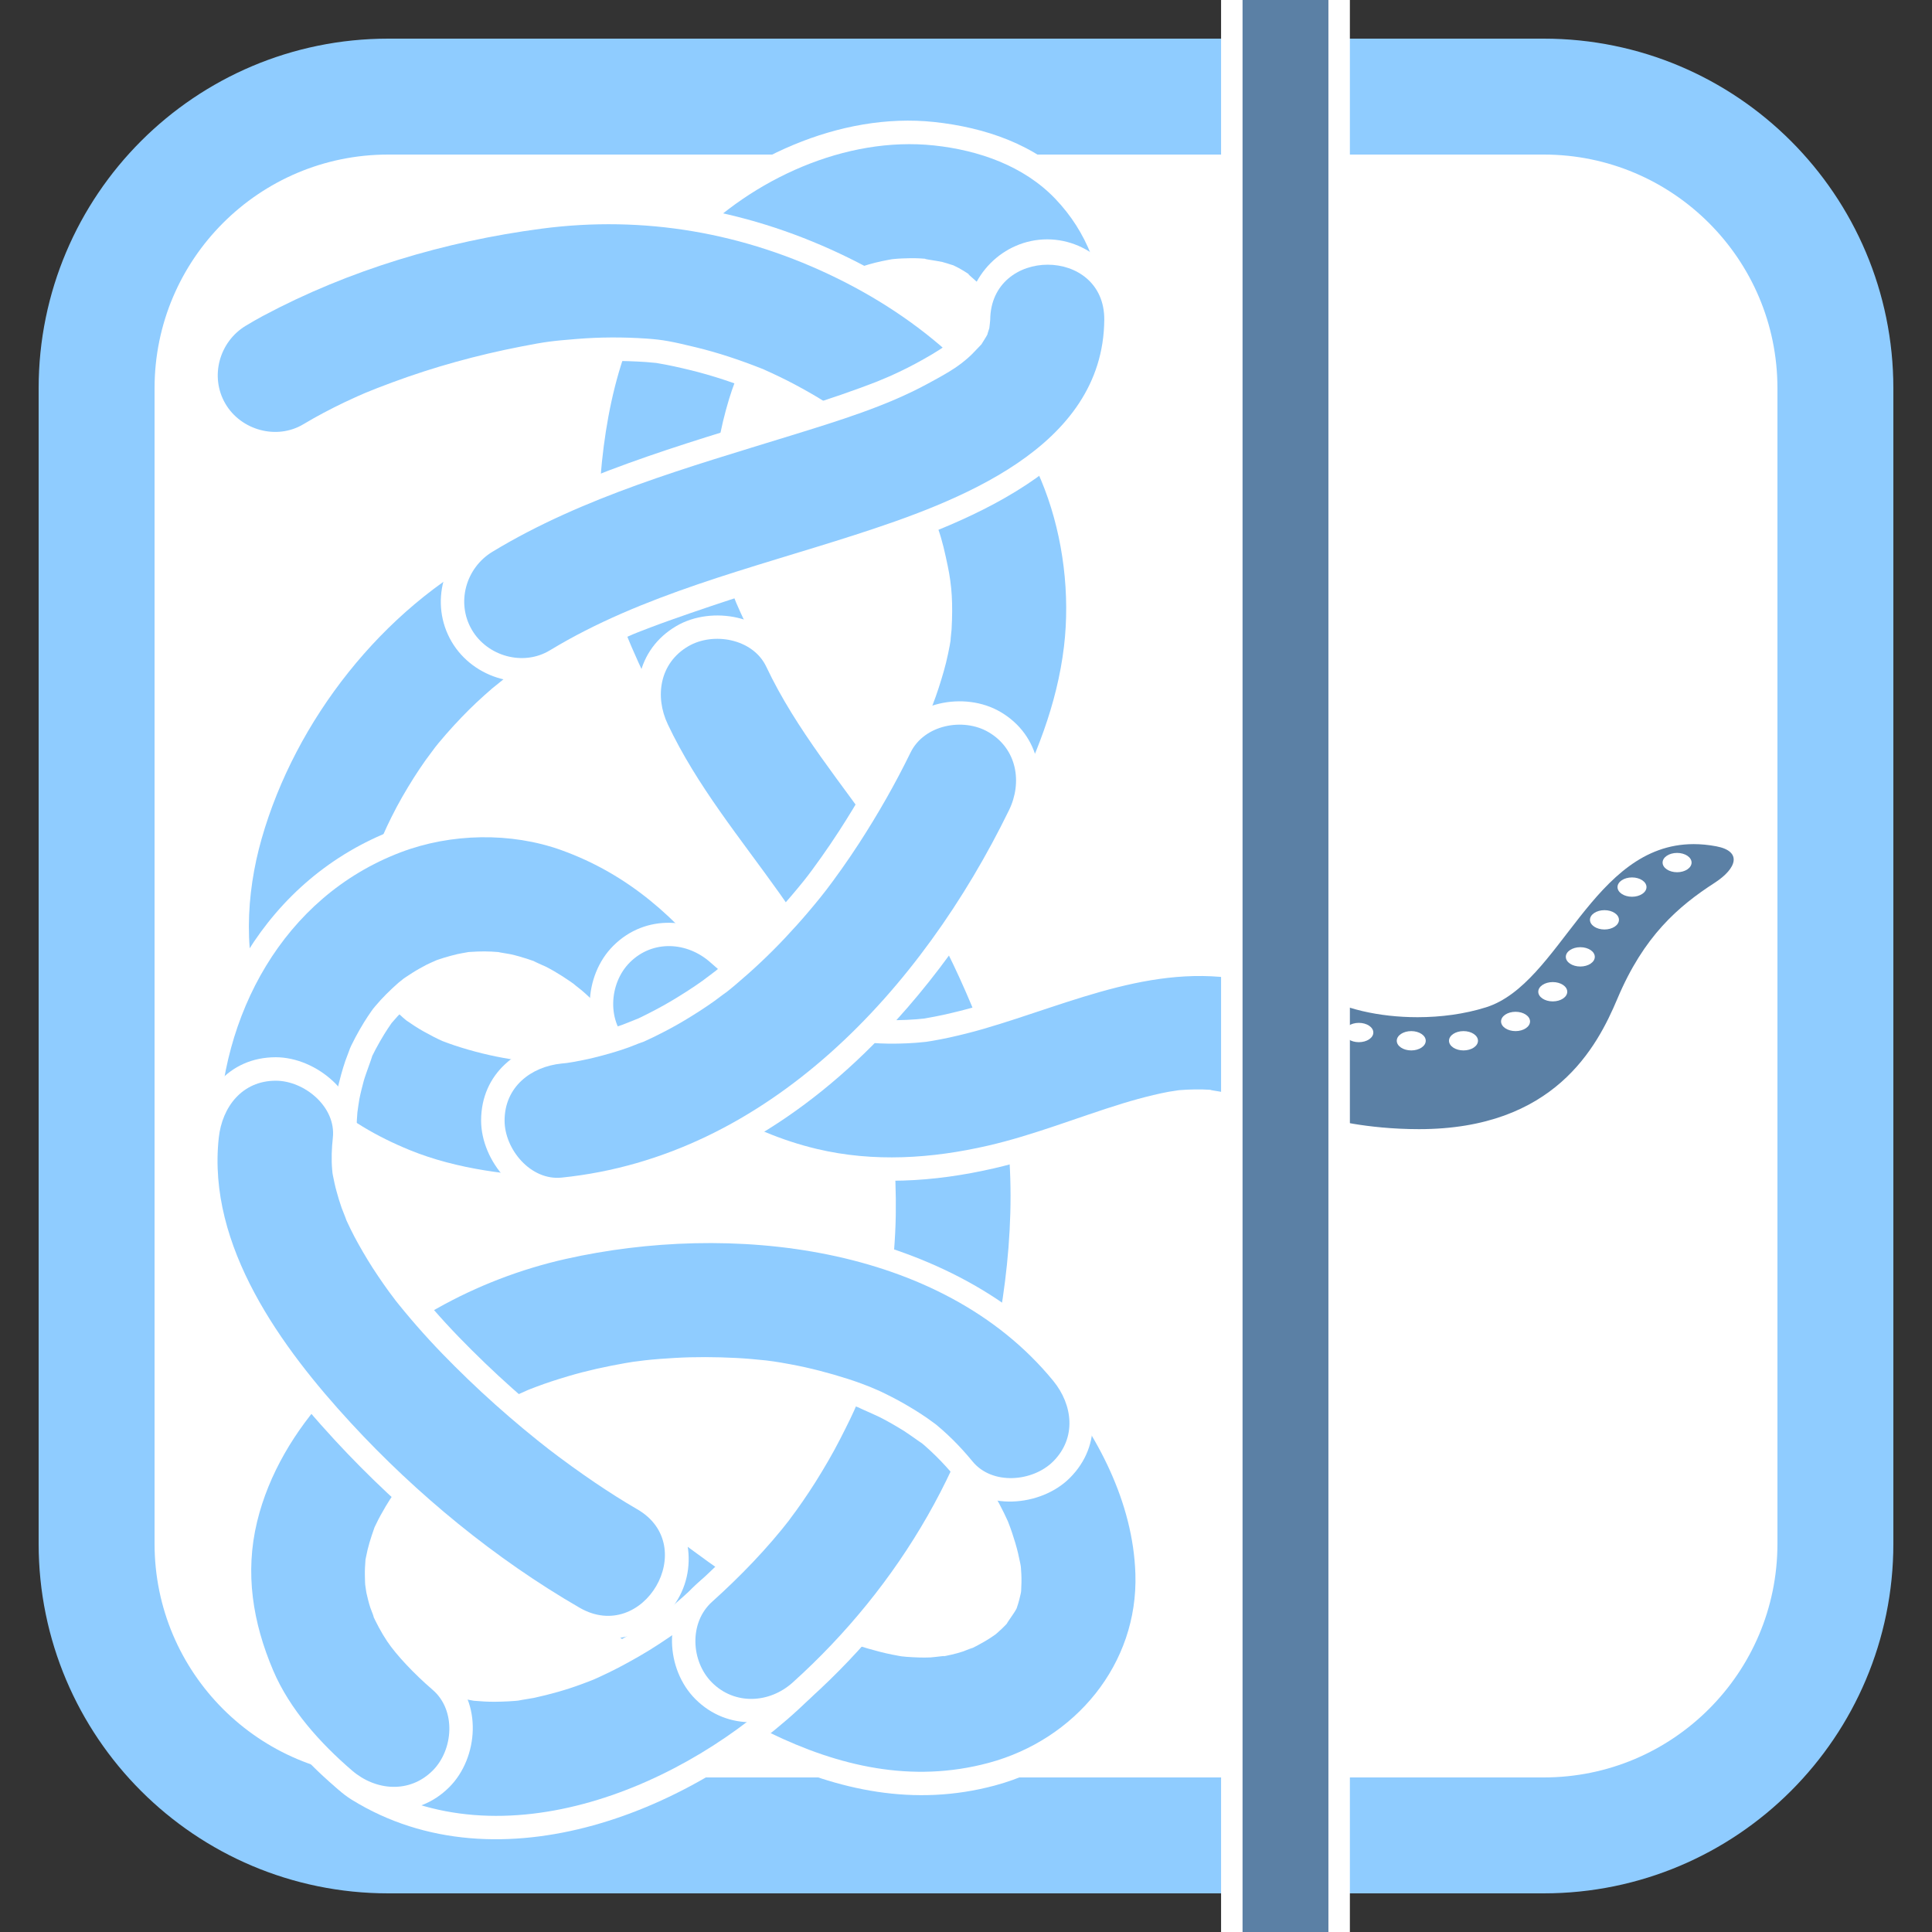 <?xml version="1.0" encoding="utf-8"?>
<!-- Generator: Adobe Illustrator 16.0.0, SVG Export Plug-In . SVG Version: 6.00 Build 0)  -->
<!DOCTYPE svg PUBLIC "-//W3C//DTD SVG 1.1//EN" "http://www.w3.org/Graphics/SVG/1.1/DTD/svg11.dtd">
<svg version="1.1" xmlns="http://www.w3.org/2000/svg" xmlns:xlink="http://www.w3.org/1999/xlink" x="0px" y="0px" width="500px"
	 height="500px" viewBox="0 0 500 500" enable-background="new 0 0 500 500" xml:space="preserve">
<rect x="0" y="0" width="500" height="500" fill="#333333" stroke="none"/>
<g id="BG">
	<path fill="#FFFFFF" stroke="#8FCCFF" stroke-width="30" stroke-miterlimit="10" d="M474.999,399.511
		c0,41.695-33.798,75.489-75.488,75.489H100.489C58.798,475,25,441.206,25,399.511V100.489C25,58.798,58.798,25,100.489,25h299.022
		c41.69,0,75.488,33.798,75.488,75.489V399.511z"/>
</g>
<g id="Long">
	<g>
		<g>
			<g>
				<path fill="#FFFFFF" d="M247.393,382.51c3.07,3.74-2.739-3.686-0.633-0.852c0.939,1.264,1.818,2.572,2.683,3.888
					c1.905,2.897,3.583,5.938,5.125,9.041c0.319,0.652,0.629,1.309,0.93,1.97c1.757,3.787-1.933-4.819-0.389-0.915
					c0.682,1.723,1.253,3.485,1.791,5.258c0.537,1.77,0.943,3.574,1.307,5.386c0.375,2.201,0.296,1.443-0.236-2.275
					c0.144,1.084,0.21,2.175,0.274,3.266c0.085,1.442,0.036,2.889-0.038,4.33c-0.2,2.214-0.072,1.438,0.384-2.329
					c-0.153,1.065-0.411,2.112-0.669,3.157c-0.186,0.696-0.396,1.386-0.63,2.067c-1.272,3.927,2.229-4.687,0.372-0.95
					c-0.778,1.565-4.777,6.516-0.609,1.476c-1.333,1.611-2.905,3.006-4.505,4.342c4.727-3.948-1.336,0.513-2.734,1.275
					c-0.775,0.408-1.561,0.792-2.358,1.153c5.376-2.529,1.502-0.703,0.183-0.265c-1.991,0.662-4.052,1.092-6.114,1.463
					c6.63-1.195,0.94-0.206-0.678-0.131c-2.095,0.098-4.195-0.01-6.285-0.158c-2.269-0.231-1.686-0.128,1.75,0.312
					c-1.272-0.172-2.534-0.42-3.793-0.665c-2.13-0.416-4.228-0.984-6.313-1.58c-2.12-0.605-4.201-1.341-6.27-2.099
					c-0.833-0.312-1.663-0.635-2.488-0.968c5.573,2.208,1.172,0.481,0.045-0.027c-4.093-1.85-8.057-3.979-11.958-6.203
					c-13.301-7.581-25.265-17.083-37.563-26.13c-9.168-6.744-23.219-1.549-28.504,7.475c-6.196,10.576-1.654,21.789,7.474,28.504
					c31.521,23.186,68.786,51.996,110.562,40.751c24.874-6.696,43.26-28.71,42.409-54.8c-0.659-20.197-10.49-38.918-23.057-54.229
					c-7.214-8.789-22.026-7.437-29.463,0C238.778,361.661,240.195,373.741,247.393,382.51L247.393,382.51z"/>
			</g>
			<g>
				<path fill="#8FCCFF" d="M251.687,378.216c2.538,3.092-1.316-1.819,0.316,0.377c0.939,1.265,1.818,2.572,2.683,3.888
					c1.905,2.897,3.584,5.938,5.125,9.041c0.319,0.652,0.629,1.31,0.93,1.97c1.579,3.405-1.167-2.977,0.223,0.536
					c0.681,1.723,1.253,3.485,1.791,5.258c0.537,1.77,0.943,3.574,1.307,5.386c0.277,1.667,0.271,1.446-0.019-0.661
					c0.144,1.084,0.21,2.175,0.274,3.266c0.085,1.442,0.036,2.889-0.038,4.33c-0.157,1.673-0.102,1.434,0.167-0.715
					c-0.153,1.066-0.411,2.113-0.669,3.157c-0.186,0.696-0.395,1.386-0.629,2.067c-1.133,3.498,1.417-2.833-0.241,0.501
					c-0.439,0.884-3.762,5.368-1.559,2.704c-1.332,1.611-2.905,3.006-4.504,4.342c1.212-0.96,1.105-0.931-0.322,0.088
					c-1.167,0.788-2.407,1.464-3.642,2.138c-0.774,0.408-1.561,0.792-2.358,1.153c2.973-1.399-0.828,0.201-1.268,0.348
					c-1.991,0.662-4.052,1.091-6.114,1.463c3.67-0.662-1.546,0.051-2.292,0.086c-2.095,0.098-4.195-0.01-6.285-0.158
					c-1.728-0.186-1.683-0.154,0.135,0.094c-1.273-0.172-2.534-0.419-3.794-0.665c-2.13-0.415-4.228-0.983-6.312-1.579
					c-2.12-0.605-4.201-1.341-6.27-2.1c-0.834-0.312-1.664-0.634-2.489-0.968c2.983,1.183-1.112-0.507-1.405-0.639
					c-4.093-1.851-8.057-3.979-11.957-6.203c-13.301-7.581-25.266-17.083-37.564-26.13c-6.496-4.778-16.45-1.098-20.195,5.295
					c-4.39,7.494-1.172,15.438,5.295,20.195c29.972,22.047,66.02,50.869,105.881,40.139c22.349-6.016,38.714-25.517,37.95-48.943
					c-0.603-18.472-9.777-35.924-21.278-49.935c-5.111-6.227-15.605-5.269-20.874,0
					C245.583,363.444,246.587,372.003,251.687,378.216L251.687,378.216z"/>
			</g>
		</g>
		<g>
			<g>
				<path fill="#FFFFFF" d="M179.968,410.27c-2.071,2.031-4.233,3.949-6.471,5.796c-2.707,2.233,4.069-2.988-0.589,0.445
					c-1.731,1.275-3.516,2.477-5.312,3.658c-3.425,2.255-6.994,4.283-10.624,6.188c-1.667,0.875-3.37,1.681-5.077,2.475
					c-2.077,0.92-1.726,0.788,1.055-0.396c-1.32,0.554-2.662,1.055-4.003,1.554c-4.023,1.498-8.166,2.647-12.356,3.563
					c-1.321,0.289-7.864,1.164-1.445,0.382c-2.317,0.282-4.652,0.373-6.984,0.404c-1.852,0.024-3.7-0.104-5.543-0.258
					c6.506,0.545-1.01-0.31-2.623-0.715c-1.804-0.454-3.554-1.092-5.289-1.756c5.695,2.18-1.333-1.012-2.643-1.821
					c-9.667-5.975-22.875-2.136-28.504,7.475c-5.846,9.979-2.168,22.545,7.474,28.504c38.212,23.615,89.063,2.742,118.398-26.035
					c8.104-7.95,7.969-21.494,0-29.463C201.347,402.186,188.07,402.321,179.968,410.27L179.968,410.27z"/>
			</g>
			<g>
				<path fill="#8FCCFF" d="M184.262,414.563c-2.071,2.032-4.233,3.95-6.471,5.796c-1.278,1.017-1.222,0.988,0.168-0.086
					c-0.657,0.501-1.319,0.994-1.987,1.481c-1.731,1.275-3.516,2.476-5.312,3.658c-3.425,2.255-6.995,4.283-10.624,6.188
					c-1.668,0.875-3.371,1.681-5.078,2.475c-1.6,0.701-1.732,0.773-0.396,0.217c-1.32,0.554-2.662,1.054-4.003,1.554
					c-4.023,1.498-8.166,2.646-12.356,3.563c-0.551,0.12-6.152,0.976-3.06,0.599c-2.317,0.282-4.652,0.373-6.984,0.404
					c-1.852,0.024-3.7-0.104-5.543-0.258c1.633,0.265,1.572,0.253-0.185-0.034c-1.367-0.224-2.71-0.561-4.052-0.897
					c-1.804-0.454-3.554-1.092-5.289-1.756c1.371,0.556,1.259,0.466-0.336-0.272c-1.297-0.64-2.529-1.401-3.757-2.161
					c-6.849-4.232-16.207-1.514-20.195,5.295c-4.142,7.07-1.536,15.974,5.295,20.195c35.817,22.136,83.658,1.773,111.038-25.085
					c5.742-5.633,5.646-15.229,0-20.875C199.409,408.836,190.002,408.933,184.262,414.563L184.262,414.563z"/>
			</g>
		</g>
		<g>
			<g>
				<path fill="#FFFFFF" d="M145.345,269.168c-2.773-0.114-5.539-0.288-8.304-0.531c-1.308-0.115-2.611-0.268-3.915-0.422
					c6.407,0.757,1.929,0.245,0.561,0.025c-4.859-0.783-9.648-1.968-14.323-3.504c-0.98-0.322-1.948-0.684-2.914-1.046
					c-3.715-1.393,4.873,2.15,1.313,0.575c-1.721-0.762-3.389-1.636-5.031-2.553c-1.549-0.865-3.033-1.84-4.487-2.854
					c-2.953-2.059,4.285,3.429,1.519,1.198c-0.854-0.688-1.665-1.429-2.467-2.177c-1.166-1.087-2.241-2.267-3.279-3.475
					c-2.233-2.597,3.365,4.509,1.345,1.771c-0.455-0.616-0.875-1.258-1.294-1.898c-0.829-1.267-1.551-2.6-2.235-3.949
					c-0.743-1.467-2-4.599,0.865,2.238c-0.387-0.923-0.715-1.868-1.037-2.815c-0.483-1.426-0.855-2.887-1.192-4.354
					c-0.17-0.738-0.304-1.484-0.438-2.229c-0.613-3.407,0.724,5.965,0.321,2.516c-0.394-3.364-0.381-6.767-0.167-10.143
					c0.051-0.8,0.132-1.597,0.213-2.395c0.359-3.547-0.851,5.867-0.32,2.323c0.244-1.631,0.572-3.249,0.925-4.859
					c0.788-3.597,1.883-7.123,3.128-10.585c0.294-0.818,0.611-1.627,0.928-2.437c1.333-3.408-2.208,5.111-0.75,1.74
					c0.704-1.628,1.472-3.228,2.258-4.817c1.732-3.502,3.696-6.886,5.783-10.187c0.974-1.541,2.001-3.047,3.045-4.541
					c1.028-1.472,5.309-6.985,0.566-0.915c2.437-3.119,5.061-6.087,7.795-8.947c2.497-2.611,5.145-5.075,7.88-7.433
					c1.377-1.188,6.815-5.364,0.631-0.645c1.625-1.24,3.303-2.408,5.002-3.542c2.609-1.742,5.33-3.312,8.112-4.759
					c10.065-5.235,12.998-19.075,7.474-28.504c-5.944-10.148-18.428-12.715-28.504-7.474c-29.761,15.48-53.347,45.795-62.501,77.899
					c-4.352,15.264-5.298,33.197,0.668,48.178c7.854,19.718,22.557,31.964,41.914,39.856c12.782,5.212,27.242,6.771,40.91,7.333
					c11.354,0.468,20.833-9.83,20.833-20.833C166.178,278.291,156.688,269.635,145.345,269.168L145.345,269.168z"/>
			</g>
			<g>
				<path fill="#8FCCFF" d="M145.345,275.24c-2.773-0.113-5.539-0.287-8.304-0.53c-1.308-0.115-2.611-0.269-3.915-0.422
					c3.586,0.424-0.52-0.106-1.054-0.192c-4.859-0.782-9.648-1.967-14.322-3.503c-0.981-0.322-1.948-0.684-2.914-1.046
					c-3.3-1.237,3.013,1.356-0.138-0.037c-1.721-0.762-3.389-1.636-5.031-2.553c-1.549-0.865-3.033-1.84-4.487-2.854
					c-2.574-1.795,2.695,2.188,0.29,0.249c-0.854-0.689-1.665-1.43-2.467-2.178c-1.167-1.087-2.242-2.267-3.28-3.474
					c-1.924-2.238,2.133,2.897,0.396,0.541c-0.455-0.616-0.875-1.258-1.294-1.898c-0.829-1.267-1.551-2.601-2.235-3.949
					c-0.471-0.929-1.579-3.585,0.253,0.787c-0.387-0.923-0.716-1.868-1.037-2.814c-0.483-1.426-0.855-2.887-1.192-4.354
					c-0.17-0.738-0.304-1.484-0.438-2.23c-0.523-2.911,0.449,3.851,0.104,0.901c-0.393-3.364-0.381-6.767-0.166-10.143
					c0.051-0.8,0.132-1.597,0.213-2.395c0.309-3.053-0.561,3.762-0.104,0.708c0.244-1.631,0.573-3.249,0.925-4.859
					c0.788-3.598,1.883-7.123,3.128-10.585c0.294-0.818,0.611-1.627,0.928-2.437c1.163-2.975-1.412,3.233-0.138,0.289
					c0.704-1.628,1.472-3.228,2.258-4.817c1.732-3.501,3.696-6.886,5.782-10.187c0.974-1.541,2.001-3.047,3.045-4.541
					c0.637-0.912,4.381-5.81,1.516-2.144c2.437-3.118,5.061-6.087,7.796-8.947c2.497-2.611,5.144-5.075,7.879-7.433
					c0.857-0.739,5.647-4.484,1.861-1.594c1.625-1.24,3.303-2.407,5.002-3.542c2.61-1.742,5.33-3.312,8.112-4.759
					c7.131-3.709,9.208-13.514,5.295-20.195c-4.212-7.19-13.057-9.008-20.195-5.295c-28.411,14.778-50.966,43.604-59.71,74.27
					c-4.088,14.337-4.932,30.889,0.668,44.949c6.981,17.526,20.493,28.61,37.672,35.616c12.304,5.017,26.13,6.573,39.296,7.116
					c8.044,0.331,14.76-6.965,14.76-14.761C160.105,281.704,153.381,275.571,145.345,275.24L145.345,275.24z"/>
			</g>
		</g>
		<g>
			<g>
				<path fill="#FFFFFF" d="M291.86,82.779c-0.558-13.531-5.029-25.769-14.469-35.637c-9.34-9.765-22.535-14.165-35.621-15.568
					c-24.36-2.613-50.411,9.46-67.117,26.771c-16.096,16.679-22.588,38.596-24.938,61.088c-1.312,12.556-0.151,25.231,3.403,37.357
					c3.444,11.751,9.304,22.672,14.461,33.726c4.802,10.291,19.395,12.81,28.504,7.474c10.46-6.127,12.276-18.213,7.474-28.504
					c-1.7-3.643-3.479-7.247-5.206-10.876c-1.029-2.163-2.012-4.347-2.966-6.543c2.4,5.523-0.706-2.156-1.144-3.414
					c-1.567-4.497-2.668-9.13-3.437-13.826c0.364,2.806,0.42,2.995,0.169,0.566c-0.158-1.718-0.185-3.444-0.212-5.167
					c-0.037-2.393,0.142-4.791,0.307-7.176c0.112-1.609,0.271-3.215,0.438-4.819c0.088-0.802,0.183-1.603,0.286-2.403
					c-0.817,6.595-0.262,2.17-0.026,0.757c0.66-3.962,1.614-7.868,2.772-11.711c0.462-1.534,1.002-3.042,1.556-4.543
					c0.807-2.047,0.558-1.501-0.746,1.638c0.471-1.108,0.998-2.19,1.525-3.272c0.884-1.814,1.898-3.561,2.945-5.285
					c0.781-1.287,5.072-7.014,0.994-1.807c2.369-3.024,5.108-5.736,7.993-8.264c1.704-1.401,1.342-1.156-1.085,0.737
					c1.093-0.843,2.237-1.617,3.379-2.391c1.993-1.35,4.094-2.534,6.209-3.679c1.793-0.97,3.649-1.817,5.509-2.648
					c-4.99,2.231,2.389-0.698,3.686-1.079c2.174-0.639,4.401-1.075,6.632-1.456c-6.634,1.13,0.67,0.115,2.313,0.077
					c1.696-0.039,3.39,0.072,5.079,0.207c-6.851-0.55-0.047,0.101,1.699,0.542c0.768,0.206,1.528,0.436,2.281,0.688
					c4.144,1.319-4.547-2.154-0.653-0.335c1.724,0.806,3.327,1.84,4.878,2.933c-5.263-3.708-1.206-0.75-0.029,0.481
					c1.401,1.627,1.027,1.098-1.124-1.587c0.687,0.92,1.254,1.921,1.819,2.917c0.964,1.95,0.757,1.36-0.621-1.771
					c0.467,1.132,0.792,2.316,1.116,3.494c0.209,0.822,0.385,1.652,0.529,2.488c-1.161-6.027-0.295-1.714-0.232-0.179
					c0.468,11.343,9.123,20.833,20.833,20.833C282.029,103.613,292.328,94.133,291.86,82.779L291.86,82.779z"/>
			</g>
			<g>
				<path fill="#8FCCFF" d="M285.787,82.779c-0.49-11.886-4.397-22.673-12.69-31.343c-8.167-8.538-19.856-12.559-31.326-13.789
					c-22.885-2.455-47.118,8.718-62.823,24.992c-14.901,15.439-20.983,35.96-23.159,56.793c-1.259,12.054-0.227,24.098,3.187,35.742
					c3.299,11.253,8.911,21.693,13.849,32.275c3.402,7.291,13.741,9.076,20.195,5.295c7.412-4.342,8.698-12.904,5.295-20.195
					c-1.7-3.643-3.479-7.247-5.206-10.877c-1.029-2.163-2.011-4.347-2.966-6.543c0.542,1.257,0.477,1.06-0.198-0.593
					c-0.559-1.41-1.06-2.841-1.559-4.272c-3.488-10.012-4.119-16.711-3.389-27.217c0.112-1.609,0.271-3.215,0.438-4.819
					c0.087-0.802,0.183-1.603,0.286-2.403c-0.469,3.788,0.089-0.248,0.19-0.858c0.66-3.962,1.615-7.867,2.772-11.711
					c0.462-1.533,1.003-3.041,1.556-4.543c0.619-1.557,0.575-1.495-0.133,0.187c0.471-1.107,0.998-2.19,1.525-3.271
					c0.885-1.814,1.898-3.561,2.945-5.285c0.444-0.73,3.966-5.618,1.943-3.036c6.055-7.73,9.422-10.054,17.725-14.546
					c4.484-2.426,5.788-2.913,10.646-4.34c2.174-0.639,4.401-1.075,6.632-1.455c-1.723,0.217-1.713,0.232,0.028,0.047
					c1.296-0.126,2.599-0.157,3.9-0.187c1.696-0.039,3.39,0.072,5.079,0.208c-3.605-0.29,2.345,0.514,3.313,0.759
					c0.768,0.206,1.528,0.436,2.282,0.688c3.732,1.189-2.702-1.357,0.797,0.277c1.725,0.805,3.327,1.839,4.878,2.933
					c-3.049-2.148,0.624,0.828,1.201,1.431c1.058,1.239,1,1.12-0.174-0.358c0.686,0.92,1.254,1.921,1.819,2.917
					c0.721,1.485,0.718,1.378-0.008-0.32c0.467,1.131,0.791,2.316,1.116,3.493c0.209,0.823,0.386,1.652,0.53,2.489
					c-0.656-3.407-0.037,0.922-0.016,1.436c0.332,8.037,6.463,14.76,14.76,14.76C278.821,97.54,286.118,90.823,285.787,82.779
					L285.787,82.779z"/>
			</g>
		</g>
		<g>
			<g>
				<path fill="#FFFFFF" d="M81.593,115.027c3.438-2.066,6.984-3.918,10.598-5.655c1.417-0.682,9.257-4.063,3.17-1.515
					c2.538-1.062,5.109-2.044,7.688-3.001c10.845-4.028,22.047-7.103,33.399-9.312c2.545-0.495,5.106-0.906,7.67-1.292
					c-5.728,0.863-0.477,0.086,0.602-0.035c1.526-0.172,3.056-0.297,4.586-0.422c5.949-0.486,11.928-0.502,17.881-0.102
					c0.957,0.071,1.912,0.157,2.866,0.257c5.003,0.487-4.838-0.774,0.06,0.03c2.856,0.469,5.684,1.111,8.496,1.793
					c5.752,1.394,11.374,3.295,16.874,5.468c2.126,0.871,1.843,0.75-0.85-0.36c1.37,0.597,2.718,1.24,4.066,1.883
					c2.691,1.285,5.312,2.71,7.905,4.182c2.575,1.463,5.067,3.065,7.524,4.716c1.219,0.818,2.405,1.684,3.59,2.55
					c4.083,2.981-3.526-2.849,0.367,0.334c4.046,3.31,7.756,7.01,11.186,10.95c0.754,0.866,3.686,4.729,0.213,0.132
					c0.83,1.099,1.599,2.241,2.367,3.383c1.518,2.259,2.838,4.643,4.076,7.063c0.401,0.805,0.785,1.618,1.151,2.439
					c-2.466-5.375-0.559-1.182-0.13,0.023c1.095,3.078,1.781,6.296,2.453,9.486c0.346,1.641,0.605,3.298,0.862,4.955
					c-0.851-5.492-0.152-0.231-0.074,0.807c0.226,3.03,0.17,6.071,0.007,9.102c-0.063,1.175-0.729,6.267,0.105,0.358
					c-0.208,1.472-0.508,2.929-0.806,4.385c-0.612,2.983-1.49,5.908-2.427,8.803c-0.489,1.51-1.05,2.995-1.608,4.479
					c-1.938,5.156,1.83-4.053-0.439,1.146c-1.427,3.27-3.016,6.469-4.624,9.652c-5.123,10.136-2.759,22.51,7.474,28.504
					c9.342,5.473,23.385,2.654,28.504-7.474c7.363-14.569,13.115-29.164,15.056-45.423c1.663-13.931-0.231-29.264-5.232-42.376
					c-9.998-26.213-31.632-45.941-56.468-58.154c-24.965-12.277-51.983-17.316-79.613-13.673
					c-26.108,3.443-51.799,10.948-75.104,23.393c-1.507,0.805-2.984,1.665-4.449,2.545c-9.716,5.839-13.265,18.617-7.474,28.504
					C58.771,117.253,71.854,120.88,81.593,115.027L81.593,115.027z"/>
			</g>
			<g>
				<path fill="#8FCCFF" d="M78.528,109.783c3.438-2.066,6.984-3.918,10.598-5.656c1.116-0.537,2.244-1.046,3.372-1.557
					c0.345-0.156,4.249-1.826,1.249-0.57c2.538-1.062,5.109-2.044,7.688-3.002c10.845-4.028,22.048-7.102,33.4-9.311
					c6.512-1.267,7.884-1.429,14.473-1.967c5.949-0.486,11.928-0.501,17.881-0.102c4.43,0.297,6.752,0.773,13.036,2.296
					c5.752,1.395,11.374,3.295,16.875,5.468c1.642,0.667,1.842,0.75,0.6,0.252c1.37,0.596,2.718,1.24,4.066,1.883
					c2.691,1.284,5.313,2.709,7.905,4.182c2.575,1.462,5.067,3.065,7.524,4.715c1.219,0.819,2.405,1.685,3.59,2.55
					c3.835,2.801-2.057-1.704,1.596,1.284c4.046,3.31,7.756,7.011,11.186,10.95c0.126,0.145,2.958,3.737,1.163,1.362
					c0.83,1.098,1.599,2.241,2.367,3.383c1.518,2.259,2.838,4.643,4.076,7.063c0.401,0.805,0.785,1.618,1.151,2.439
					c-1.323-2.883,0.369,1.157,0.482,1.474c1.095,3.078,1.781,6.295,2.453,9.486c1.099,5.213,1.372,9.777,1.011,16.478
					c-0.008,0.15-0.536,4.98-0.111,1.973c-0.208,1.472-0.508,2.929-0.807,4.384c-0.612,2.984-1.49,5.908-2.427,8.803
					c-1.958,6.049-4.069,10.369-7.283,16.729c-3.629,7.181-1.955,15.948,5.295,20.195c6.619,3.877,16.568,1.88,20.195-5.295
					c6.829-13.513,12.422-27.247,14.227-42.358c1.605-13.447-0.188-28.103-5.016-40.762c-9.42-24.7-30.371-43.063-53.677-54.524
					c-24.045-11.825-49.982-16.347-76.548-12.844c-24.981,3.294-49.756,10.664-72.039,22.563c-1.508,0.805-2.985,1.665-4.449,2.544
					c-6.884,4.137-9.398,13.19-5.295,20.195C62.359,111.361,71.628,113.93,78.528,109.783L78.528,109.783z"/>
			</g>
		</g>
		<g>
			<g>
				<path fill="#FFFFFF" d="M145.383,173.544c2.994-1.817,6.042-3.512,9.155-5.114c1.561-0.803,3.151-1.548,4.739-2.295
					c0.784-0.369,7.688-3.294,3.111-1.408c7.113-2.932,14.404-5.425,21.688-7.89c12.864-4.352,25.813-8.36,38.735-12.529
					c29.212-9.423,68.75-25.01,69.047-61.53c0.092-11.357-9.547-20.833-20.833-20.833c-11.427,0-20.741,9.478-20.833,20.833
					c-0.013,1.645-0.88,5.627,0.238-0.296c-0.263,1.393-1.969,5.334,0.432-0.119c-0.527,1.196-1.239,2.304-1.939,3.403
					c-2.505,3.936,3.075-3.529-0.145,0.017c-0.96,1.058-2.034,2.008-3.097,2.959c-3.764,3.366,3.699-2.602-0.541,0.414
					c-2.611,1.857-5.415,3.44-8.229,4.964c-2.816,1.525-5.736,2.858-8.663,4.153c4.802-2.124-0.29,0.085-1.091,0.403
					c-1.534,0.608-3.082,1.178-4.629,1.75c-6.485,2.396-13.089,4.465-19.692,6.507c-26.545,8.207-54.598,16.132-78.483,30.631
					c-9.69,5.882-13.285,18.584-7.474,28.504C122.543,175.739,135.669,179.441,145.383,173.544L145.383,173.544z"/>
			</g>
			<g>
				<path fill="#8FCCFF" d="M142.318,168.301c23.758-14.422,52.002-21.177,78.88-29.848c26.323-8.492,64.317-22.418,64.588-55.673
					c0.155-19.043-29.366-19.028-29.521,0c-0.005,0.625-0.617,4.696,0.021,1.318c-0.094,0.498-1.502,4.336-0.18,1.332
					c-0.527,1.197-1.239,2.304-1.939,3.403c-2.242,3.521,1.797-1.938-1.095,1.247c-3.879,4.271-7.064,6.019-13.096,9.287
					c-10.686,5.789-22.772,9.482-35.526,13.425c-26.055,8.056-53.583,15.785-77.032,30.019c-6.865,4.167-9.412,13.167-5.295,20.195
					C126.136,169.855,135.436,172.479,142.318,168.301L142.318,168.301z"/>
			</g>
		</g>
		<g>
			<g>
				<path fill="#FFFFFF" d="M221.111,279.854c1.037,2.917,1.824,5.909,2.499,8.929c0.463,2.07,0.841,4.159,1.185,6.252
					c0.29,1.764,0.863,6.194-0.18-1.656c0.183,1.382,0.332,2.768,0.473,4.153c0.571,5.625,0.749,11.285,0.666,16.936
					c-0.046,3.158-0.224,6.312-0.467,9.461c-0.113,1.464-0.263,2.924-0.419,4.383c-0.618,5.799,0.738-4.645-0.155,1.213
					c-1.098,7.208-2.808,14.312-4.949,21.277c-1.149,3.735-2.496,7.406-3.939,11.036c-0.85,2.071-0.669,1.649,0.544-1.264
					c-0.362,0.831-0.731,1.658-1.108,2.482c-0.951,2.103-1.98,4.167-3.029,6.222c-1.959,3.838-4.142,7.558-6.428,11.209
					c-1.053,1.682-2.164,3.326-3.282,4.965c-0.696,1.021-5.596,7.594-2.186,3.188c-6.073,7.846-13,14.999-20.366,21.63
					c-8.443,7.6-7.71,21.752,0,29.463c8.342,8.342,21.03,7.591,29.463,0c28.42-25.581,48.899-60.093,55.275-97.987
					c3.954-23.501,4.695-50.154-3.417-72.968c-3.801-10.689-14.073-17.729-25.627-14.551
					C225.318,257.071,217.304,269.146,221.111,279.854L221.111,279.854z"/>
			</g>
			<g>
				<path fill="#8FCCFF" d="M226.967,278.239c1.037,2.917,1.823,5.909,2.498,8.929c0.463,2.07,0.841,4.159,1.185,6.252
					c0.181,1.1,0.708,5.006,0.037-0.042c0.184,1.382,0.333,2.768,0.473,4.153c0.571,5.625,0.748,11.285,0.666,16.936
					c-0.046,3.158-0.224,6.312-0.468,9.461c-0.113,1.464-0.263,2.924-0.418,4.383c-0.082,0.743-0.169,1.485-0.262,2.228
					c0.486-4.001-0.002-0.104-0.11,0.601c-1.099,7.207-2.808,14.312-4.95,21.276c-2.836,9.224-4.131,12.065-8.144,19.927
					c-1.959,3.839-4.142,7.559-6.428,11.209c-1.053,1.683-2.164,3.327-3.283,4.966c-0.573,0.831-1.154,1.656-1.744,2.476
					c0.094-0.132-2.894,3.883-1.392,1.941c-6.072,7.846-12.999,14.999-20.366,21.63c-5.982,5.385-5.463,15.411,0,20.875
					c5.91,5.909,14.899,5.378,20.874,0c27.736-24.966,47.493-58.338,53.714-95.308c3.778-22.458,4.33-47.955-3.417-69.739
					c-2.693-7.573-9.97-12.562-18.157-10.31C229.948,262.099,224.27,270.653,226.967,278.239L226.967,278.239z"/>
			</g>
		</g>
		<g>
			<g>
				<path fill="#FFFFFF" d="M92.211,294.446c0.025-3.098,0.198-6.171,0.532-9.251c-0.728,6.715-0.028,0.738,0.258-0.729
					c0.316-1.615,0.728-3.209,1.154-4.797c0.489-1.823,3.873-10.546,1.08-3.995c1.195-2.802,2.659-5.481,4.243-8.08
					c0.579-0.95,1.21-1.867,1.841-2.784c2.055-2.988-3.448,4.124,0.088-0.112c1.828-2.189,3.874-4.186,6.009-6.071
					c1.099-0.969,4.309-3.316-0.94,0.637c1.106-0.833,2.269-1.589,3.437-2.332c1.159-0.737,2.368-1.393,3.582-2.034
					c1.438-0.76,6.254-2.661-0.317-0.008c2.207-0.892,4.5-1.551,6.81-2.109c1.64-0.396,6.857-1.101-0.509-0.136
					c1.36-0.178,2.731-0.253,4.101-0.312c2.434-0.107,4.872,0.053,7.291,0.316c-7.227-0.787-1.956-0.19-0.278,0.18
					c1.425,0.314,2.825,0.737,4.217,1.173c1.068,0.334,2.114,0.736,3.158,1.138c-6.326-2.432-1.141-0.413,0.259,0.3
					c2.898,1.477,5.617,3.28,8.24,5.194c-4.85-3.539-1.173-0.854-0.192-0.017c1.369,1.166,2.661,2.421,3.941,3.683
					c1.34,1.321,2.597,2.725,3.842,4.135c0.639,0.736,1.266,1.482,1.88,2.239c-1.711-2.269-1.876-2.481-0.496-0.639
					c6.781,9.079,17.873,13.702,28.504,7.475c8.969-5.255,14.286-19.384,7.474-28.504c-11.807-15.809-25.719-28.07-44.479-34.828
					c-13.99-5.04-30.974-4.733-44.837,0.534c-33.084,12.57-51.273,45.199-51.556,79.736c-0.093,11.357,9.547,20.833,20.833,20.833
					C82.805,315.279,92.118,305.802,92.211,294.446L92.211,294.446z"/>
			</g>
			<g>
				<path fill="#8FCCFF" d="M86.138,294.446c0.025-3.098,0.198-6.171,0.532-9.251c-0.393,3.623,0.347-1.688,0.476-2.344
					c0.315-1.615,0.728-3.209,1.153-4.797c0.313-1.167,0.687-2.316,1.061-3.464c0.216-0.663,2.125-5.484,0.631-1.981
					c1.195-2.803,2.659-5.481,4.243-8.08c0.58-0.951,1.21-1.868,1.841-2.785c0.963-1.315,0.85-1.201-0.341,0.343
					c0.449-0.57,0.909-1.131,1.378-1.684c1.828-2.189,3.874-4.186,6.01-6.071c0.557-0.492,3.415-2.668,0.289-0.312
					c1.106-0.834,2.268-1.59,3.436-2.333c1.16-0.737,2.369-1.392,3.583-2.034c0.774-0.409,5.084-2.216,1.133-0.621
					c2.207-0.891,4.5-1.551,6.811-2.109c0.903-0.219,5.58-0.939,1.105-0.353c1.36-0.178,2.731-0.253,4.101-0.313
					c2.434-0.107,4.872,0.053,7.291,0.317c-4.361-0.475,0.444,0.2,1.336,0.397c1.426,0.314,2.825,0.736,4.217,1.172
					c1.068,0.334,2.114,0.736,3.158,1.138c-3.63-1.395,1.03,0.567,1.709,0.913c2.897,1.476,5.617,3.28,8.24,5.194
					c-2.666-1.945,0.737,0.678,1.037,0.933c1.369,1.167,2.661,2.421,3.941,3.684c1.34,1.321,2.597,2.725,3.842,4.135
					c0.639,0.735,1.266,1.482,1.879,2.239c-0.76-1.041-0.609-0.844,0.454,0.591c4.804,6.432,12.663,9.707,20.195,5.295
					c6.355-3.723,10.122-13.733,5.295-20.195c-10.787-14.442-23.712-25.863-40.85-32.037c-13.101-4.719-28.634-4.395-41.609,0.535
					c-30.48,11.581-46.838,42.271-47.097,73.88C56.462,313.489,85.982,313.475,86.138,294.446L86.138,294.446z"/>
			</g>
		</g>
		<g>
			<g>
				<path fill="#FFFFFF" d="M167.581,190.515c7.534,15.936,18.783,29.479,28.931,43.758c5.094,7.167,9.827,14.615,14.069,22.317
					c2.337,4.242,4.448,8.606,6.46,13.01c0.5,1.108,0.991,2.221,1.472,3.337c-0.915-2.175-0.915-2.147,0,0.083
					c0.915,2.259,1.762,4.545,2.599,6.834c3.897,10.655,13.998,17.75,25.627,14.551c10.27-2.824,18.456-14.953,14.551-25.627
					c-7.052-19.278-16.149-37.271-27.825-54.146c-10.301-14.887-22.114-28.666-29.906-45.147
					c-4.853-10.265-19.357-12.832-28.504-7.474C164.63,168.117,162.727,180.249,167.581,190.515L167.581,190.515z"/>
			</g>
			<g>
				<path fill="#8FCCFF" d="M172.824,187.45c7.534,15.936,18.783,29.479,28.931,43.758c10.433,14.679,19.19,30.57,25.212,47.032
					c2.761,7.549,9.917,12.575,18.157,10.31c7.276-2.002,13.076-10.595,10.309-18.157c-6.868-18.775-15.841-36.26-27.213-52.695
					c-10.3-14.887-22.114-28.666-29.906-45.146c-3.438-7.273-13.715-9.091-20.195-5.295
					C170.734,171.581,169.385,180.176,172.824,187.45L172.824,187.45z"/>
			</g>
		</g>
		<g>
			<g>
				<path fill="#FFFFFF" d="M158.697,274.25c14.783,13.182,31.635,24.342,51.138,28.963c15.78,3.738,31.854,2.742,47.542-0.881
					c11.827-2.731,23.119-7.322,34.699-10.886c2.643-0.812,5.31-1.538,7.997-2.188c2.08-0.503,11.443-1.875,3.336-0.86
					c2.592-0.324,5.204-0.422,7.813-0.378c1.3,0.021,2.596,0.137,3.889,0.267c-7.608-0.767-1.584-0.138,0.285,0.316
					c11.026,2.679,22.549-3.361,25.627-14.551c2.941-10.691-3.518-22.947-14.551-25.627c-25.948-6.303-49.258,4.949-73.605,12.006
					c-2.903,0.842-5.836,1.572-8.788,2.224c-1.489,0.329-2.988,0.604-4.49,0.87c-5.723,1.012,3.605-0.377-0.17,0.051
					c-3.112,0.354-6.245,0.466-9.374,0.449c-1.604-0.009-3.207-0.109-4.806-0.225c-5.914-0.426,3.223,0.592-0.587-0.022
					c-3.427-0.553-6.786-1.455-10.091-2.5c-1.758-0.555-3.477-1.224-5.188-1.905c5.651,2.251-0.545-0.405-1.648-0.962
					c-3.809-1.923-7.421-4.215-10.94-6.619c-0.945-0.656-1.879-1.327-2.804-2.011c1.86,1.475,1.846,1.461-0.042-0.042
					c-1.983-1.583-3.886-3.263-5.779-4.951c-8.468-7.551-21.093-8.37-29.463,0C151.015,252.47,150.218,266.688,158.697,274.25
					L158.697,274.25z"/>
			</g>
			<g>
				<path fill="#8FCCFF" d="M162.992,269.956c14.016,12.498,29.976,23.021,48.458,27.4c14.681,3.479,29.724,2.489,44.312-0.88
					c11.828-2.731,23.119-7.322,34.7-10.886c2.642-0.813,5.31-1.538,7.997-2.188c1.312-0.317,2.634-0.586,3.958-0.846
					c0.935-0.183,5.583-0.806,0.993-0.231c2.592-0.324,5.204-0.421,7.813-0.378c1.3,0.022,2.596,0.137,3.889,0.267
					c-4.668-0.47,0.807,0.269,1.899,0.534c7.812,1.897,15.976-2.382,18.157-10.31c2.084-7.575-2.492-16.258-10.309-18.157
					c-24.629-5.982-47.264,5.307-70.376,12.006c-2.904,0.842-5.837,1.572-8.789,2.225c-1.489,0.329-2.988,0.604-4.489,0.87
					c-0.755,0.129-1.512,0.249-2.271,0.359c2.02-0.262,2.182-0.292,0.486-0.092c-3.112,0.354-6.245,0.466-9.374,0.449
					c-1.604-0.009-3.207-0.109-4.806-0.225c-0.813-0.065-1.625-0.146-2.435-0.239c1.88,0.267,1.958,0.267,0.232-0.001
					c-3.426-0.552-6.786-1.454-10.091-2.499c-1.757-0.556-3.477-1.224-5.188-1.905c2.475,0.985-2.632-1.339-3.099-1.574
					c-7.982-4.03-14.352-8.828-20.795-14.574c-6-5.35-14.944-5.93-20.874,0C157.548,254.524,156.984,264.599,162.992,269.956
					L162.992,269.956z"/>
			</g>
		</g>
		<g>
			<g>
				<path fill="#FFFFFF" d="M230.397,191.708c-3.93,8.058-8.377,15.843-13.247,23.369c-2.945,4.55-6.093,8.967-9.379,13.277
					c3.772-4.947,1.061-1.406,0.245-0.39c-1.032,1.287-2.093,2.549-3.159,3.808c-1.898,2.242-3.873,4.417-5.88,6.561
					c-4.107,4.386-8.5,8.497-13.093,12.369c-0.996,0.84-2.016,1.65-3.035,2.461c4.929-3.917,0.042-0.108-1.021,0.65
					c-2.494,1.782-5.081,3.428-7.706,5.008c-2.64,1.59-5.373,3.02-8.139,4.375c-1.192,0.584-2.406,1.12-3.62,1.656
					c5.807-2.564,0.019-0.111-1.231,0.34c-2.964,1.069-6.001,1.923-9.058,2.681c-1.773,0.439-3.569,0.783-5.366,1.112
					c-0.91,0.16-1.821,0.305-2.735,0.435c3.237-0.423,3.694-0.507,1.372-0.251c-11.293,1.152-20.833,8.604-20.833,20.833
					c0,10.482,9.514,21.988,20.833,20.833c31.375-3.201,58.331-18.105,80.438-40.288c16.557-16.613,30.319-36.743,40.592-57.807
					c4.978-10.207,2.863-22.449-7.474-28.504C249.664,178.824,235.373,181.506,230.397,191.708L230.397,191.708z"/>
			</g>
			<g>
				<path fill="#8FCCFF" d="M235.641,194.774c-3.93,8.058-8.377,15.843-13.247,23.368c-2.945,4.551-6.093,8.967-9.379,13.277
					c2.118-2.777-0.397,0.458-0.704,0.84c-1.032,1.286-2.094,2.549-3.159,3.808c-1.898,2.242-3.873,4.417-5.88,6.56
					c-4.107,4.386-8.5,8.498-13.093,12.369c-0.996,0.84-2.016,1.65-3.035,2.461c2.478-1.969-1.805,1.282-2.25,1.601
					c-2.494,1.782-5.081,3.427-7.706,5.008c-2.64,1.59-5.372,3.02-8.139,4.375c-1.192,0.583-2.406,1.12-3.62,1.656
					c2.899-1.28-2.16,0.763-2.682,0.951c-2.964,1.07-6,1.924-9.057,2.682c-1.774,0.439-3.569,0.783-5.366,1.112
					c-0.909,0.159-1.821,0.304-2.735,0.435c1.62-0.229,1.539-0.24-0.243-0.035c-8.001,0.817-14.76,6.097-14.76,14.761
					c0,7.427,6.741,15.579,14.76,14.761c53.595-5.47,93.282-48.943,115.786-95.088c3.527-7.231,2.028-15.905-5.295-20.195
					C249.292,185.645,239.166,187.545,235.641,194.774L235.641,194.774z"/>
			</g>
		</g>
		<g>
			<g>
				<path fill="#FFFFFF" d="M116.279,433.047c-2.607-2.243-5.087-4.583-7.449-7.084c-1.09-1.155-2.103-2.38-3.111-3.605
					c3.366,4.09,0.309,0.226-0.274-0.643c-1.562-2.328-2.851-4.824-4.018-7.368c2.637,5.751-0.333-1.958-0.732-3.685
					c-0.332-1.438-0.712-5.835-0.018,0.587c-0.133-1.23-0.156-2.469-0.179-3.704c-0.023-1.231,0.063-2.462,0.148-3.689
					c0.314-4.522-0.879,5.126-0.053,0.654c0.455-2.465,1.213-4.864,2.051-7.223c1.536-4.324-2.058,4.455-0.087,0.252
					c0.747-1.592,1.62-3.12,2.506-4.637c0.682-1.167,1.437-2.289,2.19-3.41c0.641-0.954,3.595-4.693,0.06-0.229
					c1.79-2.261,3.767-4.366,5.786-6.422c2.113-2.152,4.386-4.143,6.693-6.082c4.042-3.396-3.582,2.616,0.716-0.585
					c1.284-0.956,2.608-1.857,3.931-2.76c4.213-2.871,8.648-5.363,13.252-7.546c1.228-0.582,5.249-2.264-0.626,0.192
					c1.112-0.465,2.24-0.893,3.367-1.32c2.682-1.018,5.417-1.89,8.166-2.708c4.858-1.446,9.82-2.524,14.809-3.403
					c1.271-0.224,2.547-0.412,3.823-0.602c-6.375,0.944-1.733,0.25-0.387,0.1c2.597-0.289,5.205-0.474,7.813-0.624
					c5.244-0.303,10.503-0.257,15.747,0.004c2.617,0.13,5.227,0.367,7.832,0.642c1.338,0.141,6,0.842-0.368-0.075
					c1.711,0.246,3.414,0.551,5.113,0.863c5.026,0.927,9.976,2.227,14.841,3.782c2.383,0.762,4.724,1.645,7.047,2.571
					c-6.372-2.543,1.352,0.73,2.84,1.484c2.154,1.093,4.24,2.313,6.294,3.581c1.413,0.872,8.059,5.768,2.583,1.522
					c4.006,3.105,7.594,6.717,10.805,10.631c7.211,8.791,22.028,7.435,29.463,0c8.617-8.616,7.195-20.691,0-29.463
					c-14.576-17.771-36.95-28.511-59.008-33.51c-23.988-5.437-49.088-4.961-73.03,0.419c-24.25,5.449-47.351,18.23-64.191,36.595
					c-9.254,10.092-16.713,22.27-19.951,35.669c-3.629,15.021-1.16,29.189,4.775,43.156c4.464,10.505,12.804,19.769,21.366,27.134
					c8.601,7.398,20.986,8.477,29.463,0C123.855,454.935,124.895,440.458,116.279,433.047L116.279,433.047z"/>
			</g>
			<g>
				<path fill="#8FCCFF" d="M111.985,437.341c-4.771-4.104-9.389-8.991-11.783-12.561c-1.562-2.328-2.851-4.824-4.018-7.368
					c1.323,2.884-0.251-1.059-0.369-1.42c-0.397-1.219-0.688-2.469-0.976-3.716c-0.137-0.593-0.63-4.687-0.235-1.027
					c-0.133-1.23-0.156-2.469-0.178-3.704c-0.023-1.231,0.063-2.462,0.148-3.689c0.284-4.088-0.583,3.083,0.164-0.96
					c0.455-2.465,1.214-4.865,2.051-7.223c1.403-3.95-1.278,2.646,0.525-1.199c0.746-1.592,1.62-3.12,2.506-4.636
					c0.681-1.167,1.437-2.289,2.19-3.41c0.109-0.163,2.819-3.744,1.009-1.458c1.79-2.261,3.767-4.367,5.785-6.422
					c2.113-2.152,4.386-4.144,6.693-6.083c3.813-3.204-2.116,1.491,1.945-1.534c1.284-0.956,2.608-1.857,3.931-2.759
					c4.213-2.872,8.648-5.364,13.252-7.547c0.511-0.242,4.162-1.814,0.825-0.419c1.112-0.466,2.24-0.893,3.367-1.32
					c2.682-1.019,5.418-1.89,8.166-2.708c4.858-1.446,9.82-2.525,14.81-3.404c1.271-0.224,2.547-0.412,3.823-0.602
					c-3.545,0.525,0.748-0.063,1.228-0.117c2.597-0.289,5.205-0.474,7.813-0.624c5.244-0.303,10.503-0.257,15.747,0.004
					c2.617,0.13,5.227,0.367,7.832,0.642c0.471,0.05,4.777,0.649,1.247,0.142c1.711,0.246,3.413,0.551,5.113,0.864
					c5.026,0.926,9.976,2.227,14.841,3.781c2.383,0.762,4.725,1.645,7.047,2.571c-3.242-1.293,0.541,0.273,0.999,0.483
					c1.111,0.509,2.202,1.062,3.292,1.614c2.155,1.092,4.24,2.313,6.295,3.581c1.016,0.626,2.003,1.297,2.99,1.969
					c0.451,0.307,3.643,2.689,0.822,0.503c4.006,3.105,7.594,6.716,10.805,10.631c5.109,6.229,15.606,5.268,20.874,0
					c6.105-6.105,5.098-14.66,0-20.875c-29.164-35.555-84.065-40.981-126.129-31.529c-23.306,5.237-45.321,17.377-61.512,35.033
					c-8.563,9.339-15.396,20.601-18.389,32.99c-3.211,13.287-1.099,26.094,4.163,38.477c4.281,10.072,12.213,18.847,20.417,25.904
					c6.093,5.241,14.869,6.005,20.874,0C117.352,452.849,118.089,442.592,111.985,437.341L111.985,437.341z"/>
			</g>
		</g>
		<g>
			<g>
				<path fill="#FFFFFF" d="M167.972,385.346c-3.728-2.152-7.349-4.475-10.916-6.883c-1.999-1.35-3.968-2.743-5.927-4.15
					c-1.196-0.859-2.38-1.735-3.562-2.613c-1.139-0.847-5.624-4.31-0.374-0.24c-10.065-7.801-19.601-16.301-28.458-25.449
					c-4.564-4.714-8.875-9.668-12.931-14.824c3.713,4.72,0.896,1.11,0.164,0.112c-0.999-1.362-1.955-2.755-2.903-4.152
					c-1.846-2.722-3.543-5.54-5.148-8.41c-1.349-2.413-2.551-4.904-3.673-7.43c2.747,6.183,0.524,1.08,0.019-0.343
					c-0.496-1.398-0.91-2.823-1.308-4.251c-0.389-1.396-0.686-2.815-0.966-4.237c-0.724-3.672,0.536,5.846,0.049,0.275
					c-0.242-2.767-0.13-5.548,0.172-8.304c1.238-11.312-10.414-20.833-20.833-20.833c-12.292,0-19.598,9.548-20.833,20.833
					c-3.244,29.638,17.073,57.611,36.006,78.146c17.33,18.795,38.224,35.931,60.391,48.731c9.838,5.681,22.747,2.354,28.504-7.475
					C181.162,404.093,177.791,391.016,167.972,385.346L167.972,385.346z"/>
			</g>
			<g>
				<path fill="#8FCCFF" d="M164.907,390.59c-3.728-2.152-7.348-4.475-10.915-6.883c-1.999-1.35-3.969-2.743-5.928-4.15
					c-1.196-0.859-2.379-1.735-3.562-2.613c-0.533-0.396-4.522-3.454-1.602-1.19c-10.066-7.8-19.602-16.3-28.459-25.449
					c-4.564-4.714-8.875-9.668-12.931-14.823c2.013,2.559-0.563-0.814-0.786-1.118c-0.999-1.361-1.955-2.754-2.903-4.151
					c-1.846-2.722-3.543-5.54-5.147-8.41c-1.35-2.413-2.551-4.904-3.673-7.43c1.56,3.511-0.35-1.109-0.593-1.794
					c-0.496-1.397-0.91-2.823-1.307-4.251c-0.389-1.396-0.686-2.815-0.966-4.236c-0.273-1.66-0.26-1.406,0.04,0.76
					c-0.085-0.698-0.154-1.397-0.207-2.1c-0.242-2.767-0.13-5.548,0.171-8.304c0.877-8.015-7.378-14.761-14.76-14.761
					c-8.708,0-13.885,6.766-14.76,14.761c-3.073,28.068,16.304,54.412,34.228,73.852c16.993,18.431,37.421,35.228,59.162,47.782
					C166.523,425.617,181.382,400.104,164.907,390.59L164.907,390.59z"/>
			</g>
		</g>
	</g>
</g>
<g id="Short">
	<g>
		<g>
			<path fill="#5B80A5" d="M367.229,295.001c-14.115,0-23.972-2.766-24.384-2.884l-1.875-0.535l-2.739-39.708l4.663,3.018
				c5.32,3.442,14.498,5.581,23.951,5.581c6.012,0,11.858-0.841,16.905-2.434c7.427-2.345,13.336-10.03,19.592-18.167
				c8.718-11.341,18.6-24.194,34.98-24.194c2.058,0,4.2,0.207,6.366,0.615c4.858,0.917,6.308,3.302,6.669,5.142
				c0.609,3.101-1.555,6.426-6.094,9.365c-9.917,6.417-17.817,13.767-24.14,28.78C414.716,274.785,402.159,295.001,367.229,295.001z
				"/>
			<path fill="#FFFFFF" d="M438.322,218.456c1.858,0,3.803,0.181,5.852,0.567c6.712,1.268,5.378,5.69-0.421,9.444
				c-9.444,6.111-18.335,13.757-25.19,30.034c-5.267,12.5-16.333,33.723-51.333,33.723c-13.889,0-23.622-2.777-23.622-2.777
				l-2.223-32.223c5.888,3.811,15.488,6.027,25.46,6.027c6.022,0,12.18-0.809,17.74-2.562
				C403.906,254.59,412.097,218.456,438.322,218.456 M438.322,212.9c-17.749,0-28.073,13.43-37.183,25.278
				c-5.982,7.781-11.632,15.13-18.226,17.212c-4.779,1.508-10.335,2.305-16.068,2.305c-8.947,0-17.546-1.968-22.442-5.136
				l-9.325-6.034l0.764,11.08l2.223,32.223l0.269,3.891l3.75,1.07c0.428,0.122,10.647,2.99,25.146,2.99
				c16.647,0,30.27-4.562,40.488-13.56c8.508-7.492,13.001-16.527,15.965-23.562c6.048-14.36,13.604-21.39,23.089-27.527
				c7.499-4.854,7.8-9.748,7.312-12.232c-0.431-2.194-2.157-6.066-8.878-7.335C442.867,213.123,440.552,212.9,438.322,212.9
				L438.322,212.9z"/>
		</g>
		<ellipse fill="#FFFFFF" cx="434.028" cy="223.234" rx="3.75" ry="2.5"/>
		<ellipse fill="#FFFFFF" cx="422.361" cy="229.578" rx="3.75" ry="2.5"/>
		<ellipse fill="#FFFFFF" cx="415.232" cy="238.05" rx="3.75" ry="2.5"/>
		<ellipse fill="#FFFFFF" cx="408.982" cy="247.634" rx="3.75" ry="2.5"/>
		<ellipse fill="#FFFFFF" cx="401.854" cy="256.661" rx="3.75" ry="2.5"/>
		<ellipse fill="#FFFFFF" cx="392.223" cy="264.349" rx="3.75" ry="2.5"/>
		<ellipse fill="#FFFFFF" cx="378.751" cy="269.349" rx="3.75" ry="2.5"/>
		<ellipse fill="#FFFFFF" cx="365.232" cy="269.349" rx="3.75" ry="2.5"/>
		<ellipse fill="#FFFFFF" cx="351.667" cy="267.216" rx="3.75" ry="2.5"/>
	</g>
</g>
<g id="Border">
	<g>
		
			<line fill="none" stroke="#FFFFFF" stroke-width="33.333" stroke-miterlimit="10" x1="332.681" y1="0" x2="332.681" y2="500.001"/>
		
			<line fill="none" stroke="#5B80A5" stroke-width="22.222" stroke-miterlimit="10" x1="332.681" y1="0" x2="332.681" y2="500.001"/>
	</g>
</g>
</svg>
